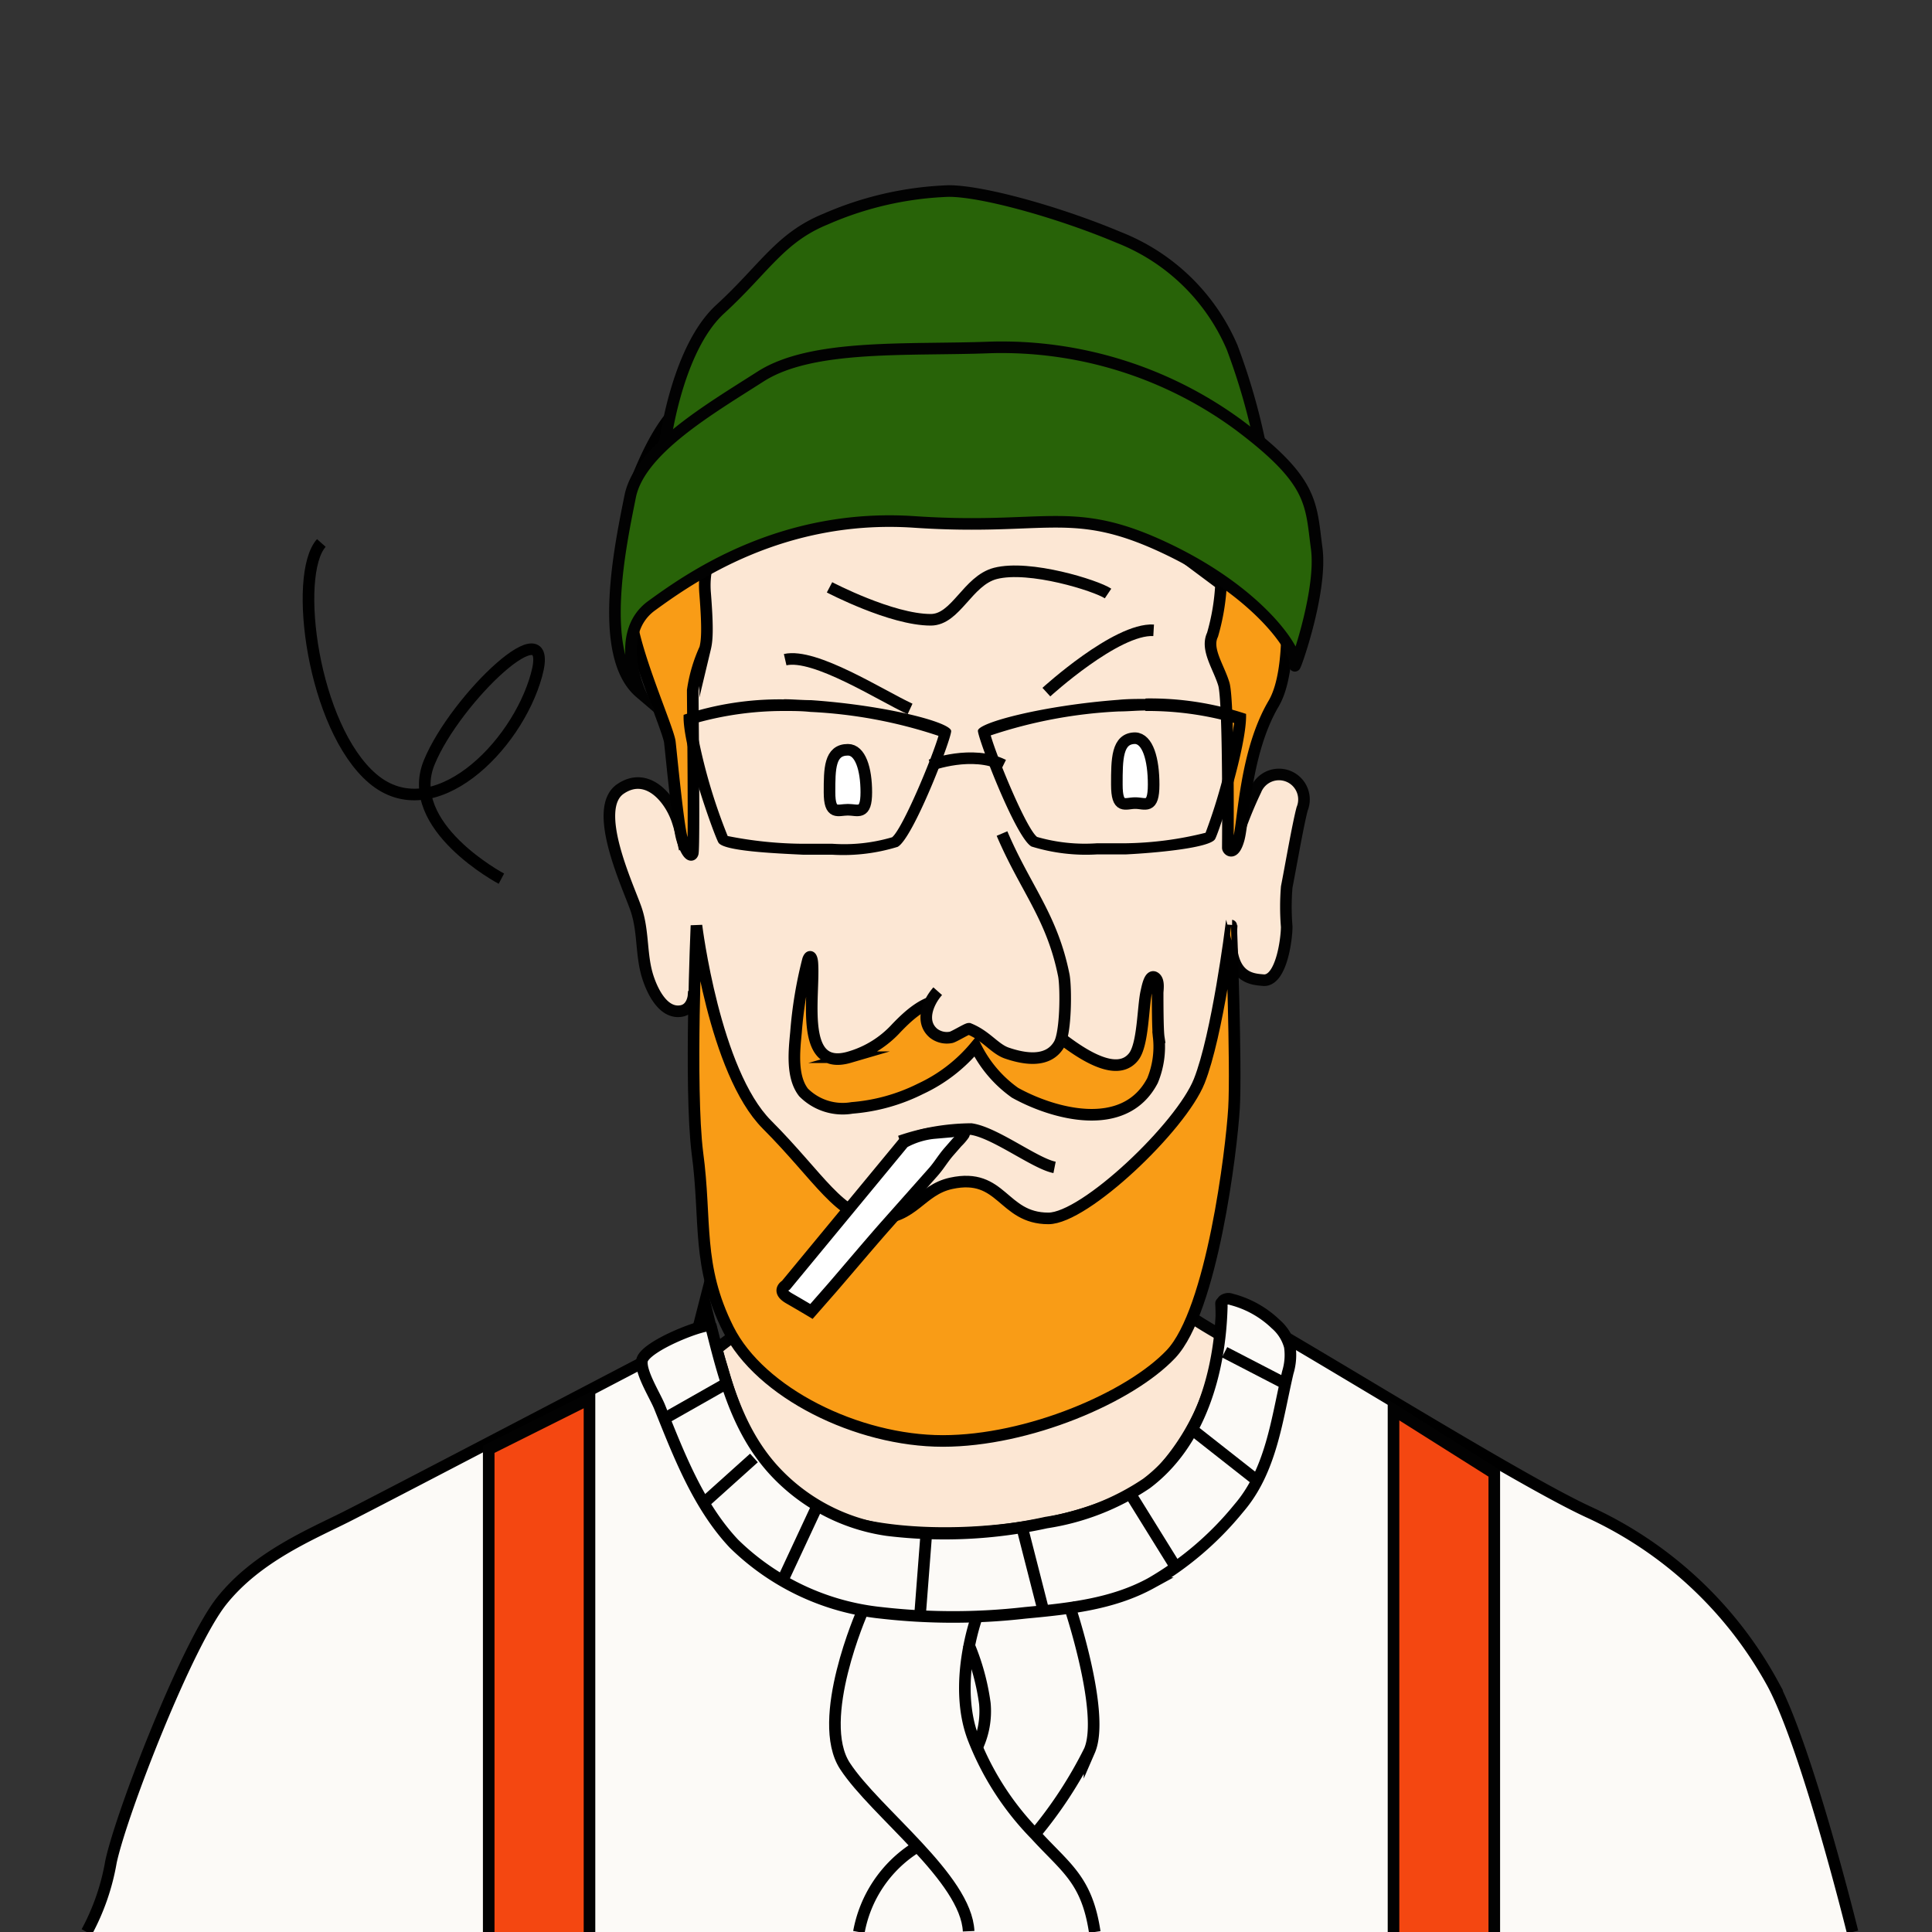 <svg xmlns="http://www.w3.org/2000/svg" viewBox="0 0 125 125"><rect x="0" y="0" width="125" height="125" fill="#333333" stroke="none"/><title>jed</title><g id="person_4" data-name="person 4"><g id="head-2" data-name="head"><path id="neck" d="M79,86.39S75.72,84.56,75.72,84s-.38-8.23-.38-8.23H50.87s.3,7.55-.26,8.19C49,85.8,45.5,87.14,44.5,89.6c-1.58,3.88,3.67,8.44,6.24,9.54,5.45,2.33,13.14,2.29,19,.91A21.16,21.16,0,0,0,81,93.14C82.71,90.89,83.1,88.59,79,86.39Z" fill="#fce7d4" stroke="#020202" stroke-miterlimit="10" stroke-width="0.75"></path><path id="face-2" data-name="face" d="M79.69,59.85s-.5,8.65-.68,9.36a12.13,12.13,0,0,1-1.39,3.36,66.54,66.54,0,0,1-5.18,7.09c-.9,1-2.94,3.88-4,4.2a26.36,26.36,0,0,1-5.52.88c-1.18-.07-5.42-.63-6.36-1.2s-4.14-4.36-6.77-7.89-4-6.37-4.22-7.26-.24-4.08-.24-4.08l-.46.11s-.06.9-.84,1c-1.12.15-1.8-1.26-2.09-2.13-.49-1.45-.28-3-.79-4.48s-2.9-6.49-1-7.77c1.65-1.12,3.12.47,3.66,2a13.29,13.29,0,0,1,.41,1.53l.32-.07s0-2.8,0-4.77c.09-3.66-1-7.75.34-11.28C49.34,26.75,53.61,26.31,64.08,26c9.34-.31,14.58,7.27,15.28,10.74a34.26,34.26,0,0,1,.83,8.44l-.49,9,.3.06a26.12,26.12,0,0,1,1.25-3.12,1.61,1.61,0,0,1,3,1.21c-.27,1-.77,3.9-1,5.06a15.76,15.76,0,0,0,0,2.57c0,.78-.34,3.49-1.48,3.46C81.08,63.35,79.34,63.39,79.69,59.85Z" fill="#fce7d4" stroke="#020202" stroke-miterlimit="10" stroke-width="0.75"></path></g><g id="sweater-3" data-name="sweater"><path id="Sweater-4" data-name="Sweater" d="M119.86,125s-2.89-11.74-5.13-16a25.84,25.84,0,0,0-11.88-11.14C97.42,95.39,79,83.66,79,84.33a15,15,0,0,1-3.87,10.88c-3.86,4.14-16.8,5.12-22,2.6-4.75-2.29-6.13-8.45-6.45-9.43s-.7-2.53-.7-2.53S24.67,97,22.35,98.16s-5.75,2.59-8,5.41-6.48,13.68-7.17,16.89A14.82,14.82,0,0,1,5.61,125" fill="#fcfaf7" stroke="#000" stroke-miterlimit="10" stroke-width="0.75"></path><path id="Sweater-5" data-name="Sweater" d="M79.05,84.34a1.21,1.21,0,0,0,0,.19c-.11,4.29-1.43,8.87-4.87,11.45a15.87,15.87,0,0,1-6.49,2.53A30.57,30.57,0,0,1,57.41,99,12.33,12.33,0,0,1,50,95.05c-2.33-2.6-3.17-5.93-4-9.24-.09-.34-4.39,1.28-4.47,2.26-.07.78.84,2.21,1.14,2.94,1.24,3.08,2.5,6.4,4.81,8.86A15.94,15.94,0,0,0,57,104.35a41,41,0,0,0,9.33,0c2.79-.26,5.64-.55,8.14-1.92a20.65,20.65,0,0,0,5.68-4.85c2.11-2.45,2.46-5.74,3.17-8.78a3.84,3.84,0,0,0,.13-1.68,2.9,2.9,0,0,0-.91-1.45,6.45,6.45,0,0,0-2.86-1.6.55.55,0,0,0-.52.06A.35.35,0,0,0,79.05,84.34Z" fill="#fcfaf7" stroke="#000" stroke-miterlimit="10" stroke-width="0.75"></path><line x1="46.98" y1="89.52" x2="42.96" y2="91.8" fill="#fff" stroke="#000" stroke-miterlimit="10" stroke-width="0.75"></line><line x1="48.78" y1="94.33" x2="45.52" y2="97.26" fill="#fcfaf7" stroke="#000" stroke-miterlimit="10" stroke-width="0.75"></line><line x1="52.89" y1="97.41" x2="50.61" y2="102.3" fill="#fcfaf7" stroke="#000" stroke-miterlimit="10" stroke-width="0.75"></line><line x1="59.91" y1="99.51" x2="59.52" y2="104.58" fill="#fcfaf7" stroke="#000" stroke-miterlimit="10" stroke-width="0.75"></line><line x1="66.13" y1="98.82" x2="67.52" y2="104.26" fill="#fcfaf7" stroke="#000" stroke-miterlimit="10" stroke-width="0.75"></line><line x1="73.19" y1="96.75" x2="76.08" y2="101.41" fill="#fcfaf7" stroke="#000" stroke-miterlimit="10" stroke-width="0.75"></line><line x1="77.12" y1="92.48" x2="81.33" y2="95.79" fill="#fcfaf7" stroke="#000" stroke-miterlimit="10" stroke-width="0.75"></line><line x1="79.23" y1="87.49" x2="83.15" y2="89.52" fill="#fcfaf7" stroke="#000" stroke-miterlimit="10" stroke-width="0.75"></line><g id="Layer_37" data-name="Layer 37"><path d="M69.14,103.73s2.41,7.1,1.35,9.54a27.74,27.74,0,0,1-3.56,5.44" fill="none" stroke="#000" stroke-miterlimit="10" stroke-width="0.75"></path><path d="M55.8,104.26s-3.09,7-1.13,10,7.84,7.26,8,10.69" fill="none" stroke="#000" stroke-miterlimit="10" stroke-width="0.75"></path><path d="M63.2,104.62S61.6,109,63,112.54a18.49,18.49,0,0,0,4,6.17c1.95,2.14,3.32,2.89,3.83,6.29" fill="none" stroke="#000" stroke-miterlimit="10" stroke-width="0.75"></path><path d="M62.66,106.36a15.07,15.07,0,0,1,1.06,3.85,5.49,5.49,0,0,1-.53,2.91" fill="none" stroke="#000" stroke-miterlimit="10" stroke-width="0.75"></path><path d="M59.2,119.57A8.2,8.2,0,0,0,55.57,125" fill="none" stroke="#000" stroke-miterlimit="10" stroke-width="0.75"></path></g></g><g id="hair-2" data-name="hair"><path d="M49.52,26.59s1.58-6.72,5.37-8.81c4.66-2.57,8.93-1,13.12,1.14a36.87,36.87,0,0,1,9.21,6.55c3.07,2.76,6.84,7.52,7,8.34a7.38,7.38,0,0,1,0,2.66c-.1.51-1.1,1.28-1.1,1.28s.65,5.46-.72,7.78c-1.84,3.12-1.94,7.62-2.25,8.75s-.71.71-.71.57.08-9.48-.26-10.6S78,42,78.45,41.07A14.26,14.26,0,0,0,79,37.8S74.82,34.68,73.9,34s-4.15-2.43-5.73-2.48a14.47,14.47,0,0,0-5,.61c-1.79.56-2.18,1.69-2.69,1.64s-2.94-2-6.16-2.05-5-.05-6.29,1.33-2.61,2.82-2.41,5.32.11,3.13,0,3.59a9.8,9.8,0,0,0-.8,2.71c0,1,.11,10.23,0,10.54s-.46-.1-.71-1-.67-5.32-.77-6.19-2.41-6-2.56-8.4-.82-5.42.36-8.44S43.4,26.72,44.38,26,48.6,26,49.52,26.59Z" fill="#f99c16" stroke="#000" stroke-miterlimit="10" stroke-width="0.75"></path></g><path id="mustache" d="M63.3,65.63a.79.79,0,0,0,.38-.13,3.32,3.32,0,0,1,1.79-.59,2.5,2.5,0,0,1,1.16.58c1.13.91,5.14,4.82,6.7,2.9.64-.77.61-3.26.84-4.24.07-.31.22-1.11.54-.91s.18.83.19,1.05c0,.48,0,2.35.07,2.82a5.75,5.75,0,0,1-.4,2.8c-1.8,3.46-6.42,2.17-8.9.79a8,8,0,0,1-2.55-3,10.19,10.19,0,0,1-3.55,2.74,12,12,0,0,1-4.44,1.24,3.57,3.57,0,0,1-3.14-1c-.78-1-.61-2.65-.49-3.88a27.24,27.24,0,0,1,.78-4.71c.15-.39.26-.08.28.22.15,2.15-.88,7.05,2.4,6.09A6.57,6.57,0,0,0,58,66.51c.81-.84,1.89-1.84,3.09-1.8a4,4,0,0,1,1.79.77A.78.78,0,0,0,63.3,65.63Z" fill="#f99c16" stroke="#000" stroke-miterlimit="10" stroke-width="0.75"></path><g id="nose-3" data-name="nose"><path d="M64.83,53.93c1.51,3.55,3.24,5.37,4,9.18.15.8.14,3.69-.3,4.45-.73,1.27-2.35.93-3.4.57-.79-.28-1.32-1.12-2.44-1.57-.13,0-1,.54-1.17.56a1.4,1.4,0,0,1-1.12-.27c-.88-.74-.37-2,.27-2.72" fill="#fce7d4" stroke="#020202" stroke-miterlimit="10" stroke-width="0.75"></path></g><g id="hat"><path d="M43,28.79s.75-6.18,3.6-8.79,3.87-4.63,6.83-5.83a21.7,21.7,0,0,1,7.95-1.81c2.24,0,7.23,1.41,11,3a13.24,13.24,0,0,1,7.34,7.12,41.42,41.42,0,0,1,2,7.26C82,31.25,43.25,30.75,43,28.79Z" fill="#286308" stroke="#020202" stroke-miterlimit="10" stroke-width="0.75"></path><path d="M41.42,44.82s-1.75-3.82.74-5.63,8.41-6,17-5.42,10.19-1.18,16.3,1.72S84,42.21,83.79,43s1.79-4.59,1.4-7.52-.18-4.34-5.07-8a25.9,25.9,0,0,0-16.1-5c-5.3.2-11.48-.25-14.81,1.88s-7.84,4.75-8.44,7.77S38.59,42.41,41.42,44.82Z" fill="#286308" stroke="#020202" stroke-miterlimit="10" stroke-width="0.75"></path></g><path id="forehead_wrinkle" data-name="forehead wrinkle" d="M53.67,38s4,2.1,6.55,2.1c1.63,0,2.38-2.53,4.18-3,2.22-.57,6.53.79,7.29,1.3" fill="none" stroke="#020202" stroke-miterlimit="10" stroke-width="0.75"></path><g id="eyes-3" data-name="eyes"><path d="M74.12,46a20.37,20.37,0,0,1,5.73.78A35.5,35.5,0,0,1,78,53.88a22.4,22.4,0,0,1-5.2.68c-.41,0-1.06,0-1.83,0a11.15,11.15,0,0,1-3.87-.41c-.69-.52-2.59-5.12-3-6.57a30.63,30.63,0,0,1,8.29-1.55c.57,0,1.14-.06,1.7-.06m0-.75c-.56,0-1.14,0-1.75.06-4.89.37-9.07,1.48-9.07,2s2.45,6.94,3.47,7.49a11.94,11.94,0,0,0,4.24.51c.68,0,1.33,0,1.86,0,1.84-.09,5.47-.41,5.78-1s2.07-6.06,2-8.09a19.71,19.71,0,0,0-6.49-1Z"></path><path d="M50.72,45.27V46c.57,0,1.14,0,1.7.06a30.73,30.73,0,0,1,8.3,1.55c-.42,1.45-2.32,6-3,6.56a10.93,10.93,0,0,1-3.88.42c-.78,0-1.42,0-1.83,0h-.2a25.52,25.52,0,0,1-4.73-.5A35.7,35.7,0,0,1,45,46.79,21,21,0,0,1,50.72,46v-.75m0,0a19.78,19.78,0,0,0-6.49,1c-.1,2,1.94,7.7,2.25,8.26s3.66.7,5.49.79c.53,0,1.18,0,1.87,0a11.94,11.94,0,0,0,4.24-.51c1-.55,3.46-6.93,3.46-7.49s-4.17-1.66-9.06-2c-.61,0-1.2-.06-1.76-.06Z"></path><path d="M60.22,49.5s2.67-1,4.7,0" fill="none" stroke="#000" stroke-miterlimit="10" stroke-width="0.75"></path><path id="Eye" d="M56.05,51.26c0,1.51-.54,1.13-1.19,1.13s-1.19.38-1.19-1.13,0-2.75,1.19-2.75C55.66,48.51,56.05,49.74,56.05,51.26Z" fill="#fff" stroke="#020202" stroke-miterlimit="10" stroke-width="0.75"></path><path id="Eye-2" data-name="Eye" d="M74.64,50.76c0,1.63-.54,1.2-1.19,1.2s-1.19.43-1.19-1.2,0-3,1.19-3C74.26,47.8,74.64,49.12,74.64,50.76Z" fill="#fff" stroke="#020202" stroke-miterlimit="10" stroke-width="0.75"></path><path d="M67.7,44.78s4.53-4.14,6.94-4" fill="none" stroke="#020202" stroke-miterlimit="10" stroke-width="0.75"></path><path d="M58.88,45.87C57,45,52.72,42.24,50.8,42.68" fill="none" stroke="#020202" stroke-miterlimit="10" stroke-width="0.75"></path></g><g id="suspenders"><polyline points="31.62 125 31.62 93.77 38.14 90.51 38.14 125" fill="#f44711" stroke="#020202" stroke-miterlimit="10" stroke-width="0.75"></polyline><polyline points="90.16 125 90.16 91.22 96.68 95.33 96.68 125" fill="#f44711" stroke="#020202" stroke-miterlimit="10" stroke-width="0.75"></polyline></g><g id="beard-2" data-name="beard"><path d="M45.06,59.88s1.16,9.47,4.56,12.88,4.74,6.06,7.11,6.07,2.82-1.84,4.81-2.27c3.32-.72,3.3,2.27,6.29,2.27,2.36,0,8.58-5.92,9.76-8.88s2.07-10.07,2.07-10.07S80,69,79.84,71.7s-1.42,13.1-4.08,15.91S66.52,93.23,61,93.23,49.19,90.13,47.12,86s-1.4-7-2-11.42C44.6,70.39,45.06,59.88,45.06,59.88Z" fill="#f99c16" stroke="#000" stroke-miterlimit="10" stroke-width="0.75"></path></g><g id="mouth"><path d="M58.23,73.84a14.39,14.39,0,0,1,4.6-.79c1.55.22,4.13,2.23,5.4,2.48" fill="none" stroke="#020202" stroke-miterlimit="10" stroke-width="0.75"></path></g><g id="cigarette"><path id="cigarette-2" data-name="cigarette" d="M32.44,56.85s-6.37-3.37-4.67-7.52S36,39,34.71,43.68s-6.7,10-10.59,6.7S18.94,37.2,20.79,35.13" fill="none" stroke="#000" stroke-miterlimit="10" stroke-width="0.75"></path><path d="M58.47,73.92l-7.62,9.23s-.65.36.2.85,1.45.85,1.45.85l1.35-1.54c1-1.16,2.35-2.76,3.37-3.92l3.16-3.56c.38-.43.62-.86,1-1.3l.55-.63a3.43,3.43,0,0,0,.43-.5.21.21,0,0,0,0-.19c-.1-.18-.64-.06-.8,0l-1.15.1A5.07,5.07,0,0,0,58.47,73.92Z" fill="#fff" stroke="#000" stroke-miterlimit="10" stroke-width="0.75"></path></g></g></svg>